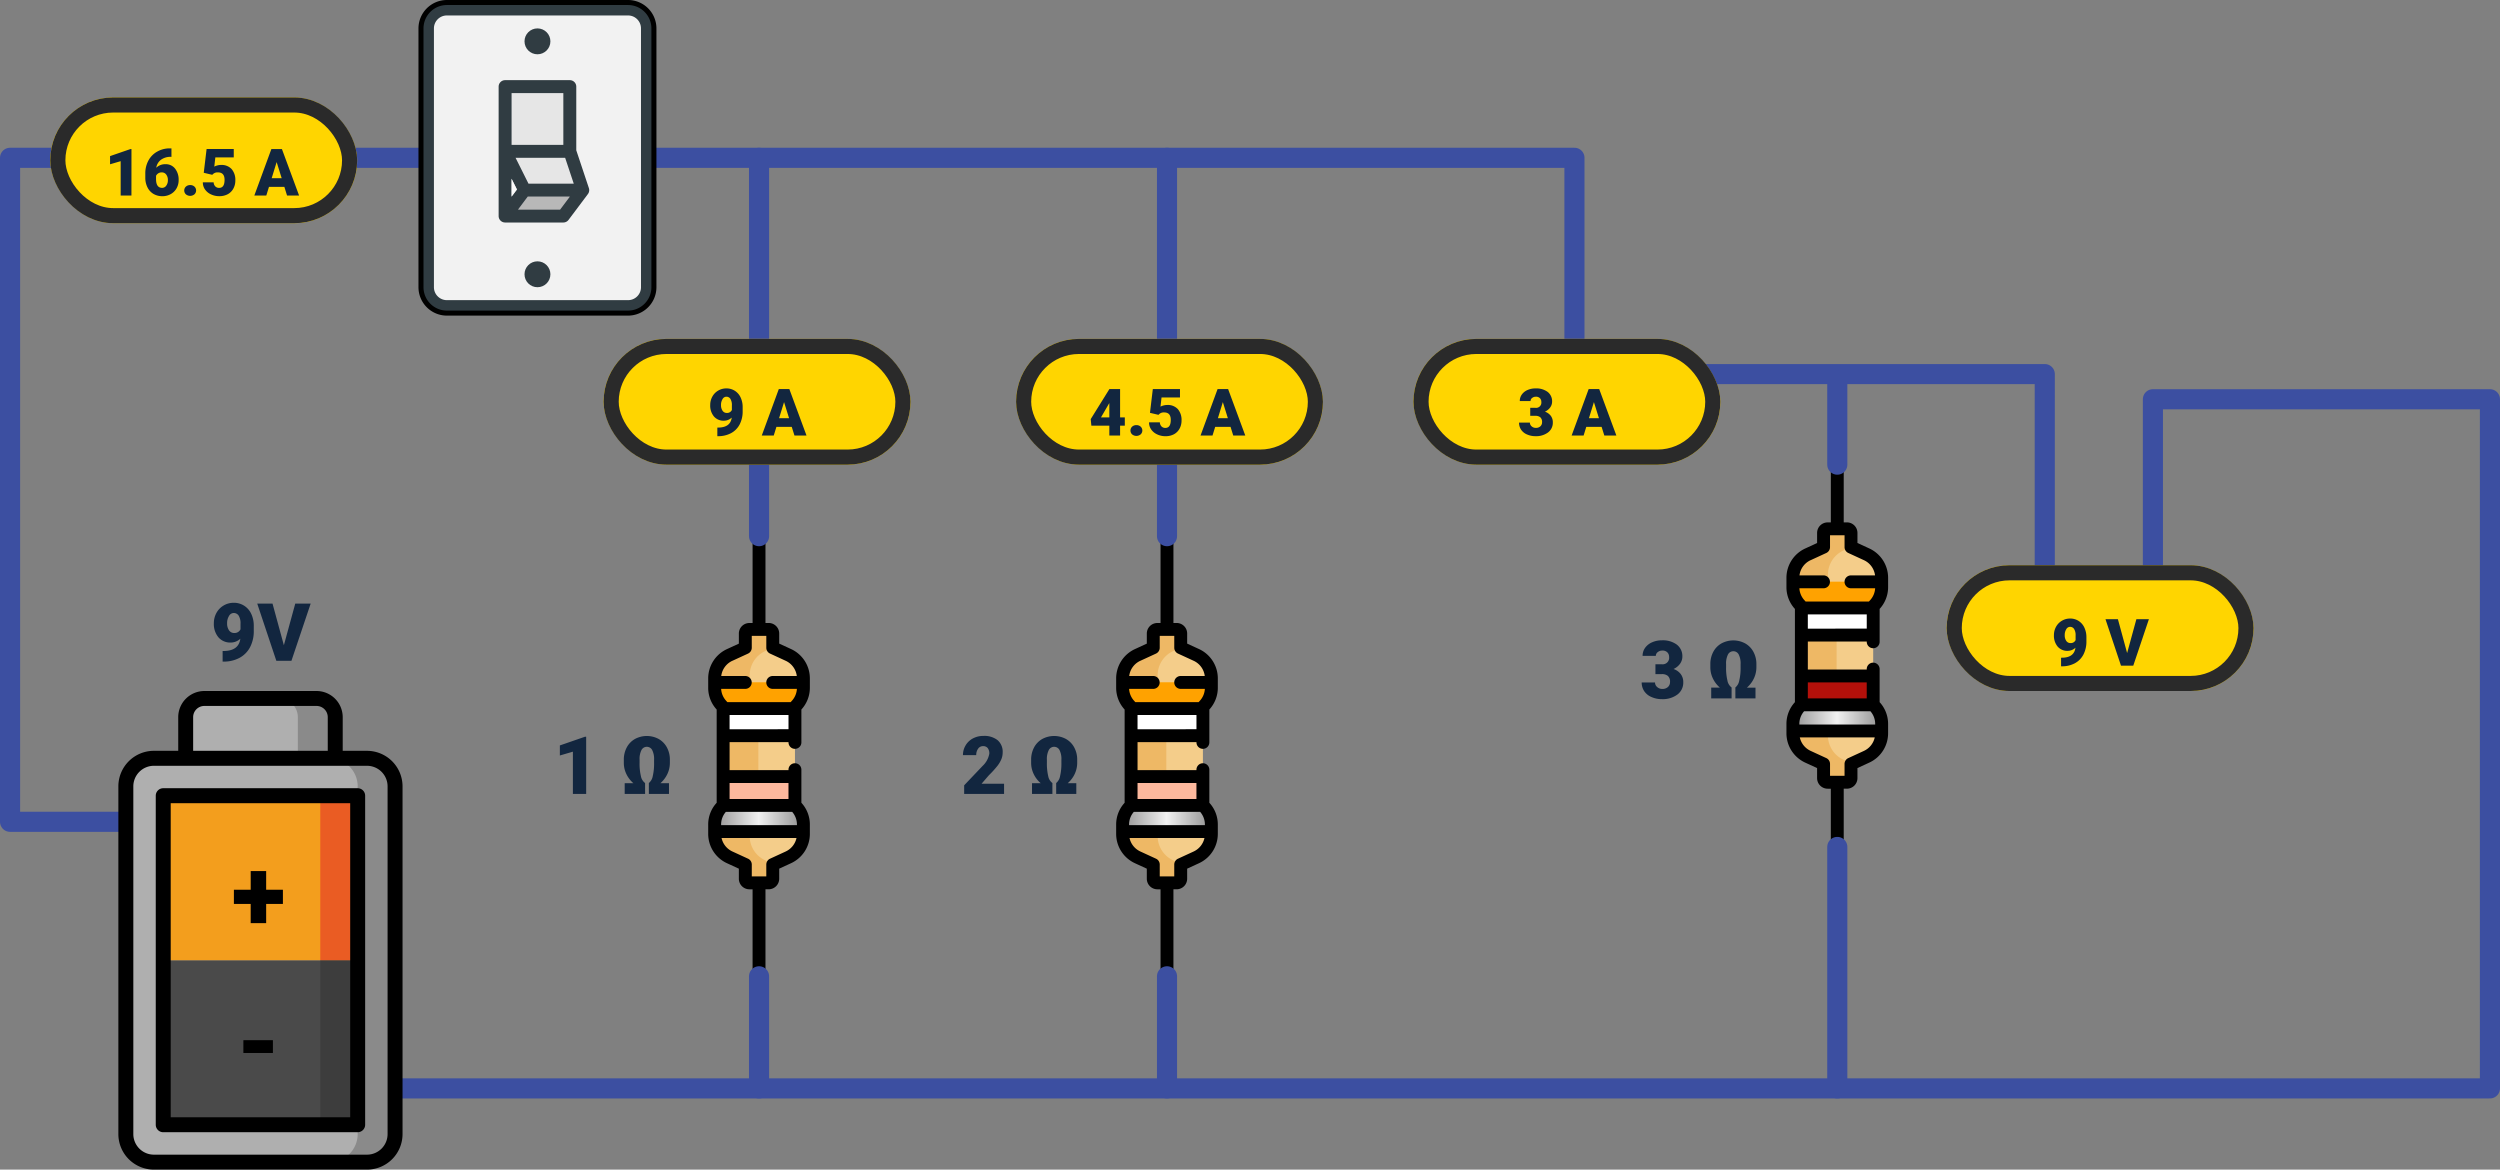 <svg xmlns="http://www.w3.org/2000/svg" xmlns:xlink="http://www.w3.org/1999/xlink" width="497" height="232.52" viewBox="0 0 497 232.52">
  <rect x="0" y="0" width="497" height="232.52" fill="#808080" stroke="none"/>
  <defs>
    <linearGradient id="linear-gradient" x1="0.5" x2="0.5" y2="1" gradientUnits="objectBoundingBox">
      <stop offset="0" stop-color="#8e8e8e"/>
      <stop offset="0.498" stop-color="#f1f1f1"/>
      <stop offset="1" stop-color="#919090"/>
    </linearGradient>
    <linearGradient id="linear-gradient-4" x1="-1.002" y1="1.574" x2="-0.967" y2="1.541" gradientUnits="objectBoundingBox">
      <stop offset="0" stop-opacity="0.102"/>
      <stop offset="1" stop-opacity="0"/>
    </linearGradient>
    <linearGradient id="linear-gradient-5" x1="-0.287" y1="1.25" x2="-0.227" y2="1.229" gradientUnits="objectBoundingBox">
      <stop offset="0" stop-color="#fff" stop-opacity="0.2"/>
      <stop offset="1" stop-color="#fff" stop-opacity="0"/>
    </linearGradient>
  </defs>
  <g id="Grupo_55663" data-name="Grupo 55663" transform="translate(9928.5 7102.01)">
    <path id="Trazado_107333" data-name="Trazado 107333" d="M5.883,12.6a2.781,2.781,0,0,1-1.906.766A3.078,3.078,0,0,1,1.523,12.32a4.124,4.124,0,0,1-.906-2.8,4.2,4.2,0,0,1,.508-2.031A3.81,3.81,0,0,1,2.551,6.008a3.887,3.887,0,0,1,2.027-.547,3.774,3.774,0,0,1,2.035.566,3.814,3.814,0,0,1,1.418,1.6,5.5,5.5,0,0,1,.523,2.387v1.008a6.838,6.838,0,0,1-.738,3.266,5.1,5.1,0,0,1-2.105,2.125,6.579,6.579,0,0,1-3.187.742H2.359V15.047l.5-.008Q5.578,14.906,5.883,12.6Zm-1.2-1.133a1.282,1.282,0,0,0,1.234-.742V9.633a2.844,2.844,0,0,0-.367-1.617,1.152,1.152,0,0,0-.992-.523,1.088,1.088,0,0,0-.93.594,2.638,2.638,0,0,0-.375,1.438,2.365,2.365,0,0,0,.383,1.418A1.224,1.224,0,0,0,4.688,11.469Zm9.852,2.438L16.8,5.625h3.063L16.039,17h-3L9.242,5.625h3.039Z" transform="translate(-9886.603 -6987.638)" fill="#12263f"/>
    <path id="Trazado_105709" data-name="Trazado 105709" d="M328.951,146.641v-.118a5.118,5.118,0,0,0-.66-2.515l-.261-.135-1.456-.337-.155-1.393.849-.7V138.27l-.817-.626V136.37l.817-.663v-5.564l-.451-.389v-1.808l.451-.367v-2.826l-.464-.4-.351-.683.456-.987,1.172-.493a5.112,5.112,0,0,0,.864-2.632l-.736-.542.1-1.457.62-.564a5.114,5.114,0,0,0-2.956-4.183l-3.117-1.435V108.56a.817.817,0,0,0-.817-.817H318.22a.815.815,0,0,0-.815.817v2.818l-2.156.992-.6,5.261,1.98,7.124L314.567,141.8l.652,11.671,2.185,1.006V157.3a.815.815,0,0,0,.815.817h3.821a.817.817,0,0,0,.817-.817V154.48l3.117-1.435a5.115,5.115,0,0,0,2.911-3.841l-.244-.2-.345-.409.079-1.257Z" transform="translate(-9883.378 -7104.753)" fill="#f4cd8a"/>
    <path id="Trazado_105710" data-name="Trazado 105710" d="M302.471,148.951v-1.936a5.323,5.323,0,0,1,1.364-3.565l.141-.155a.833.833,0,0,0,.213-.554V123.208a.832.832,0,0,0-.213-.554l-.141-.155a5.323,5.323,0,0,1-1.364-3.565V117a5.289,5.289,0,0,1,3.035-4.8l1.653-.771-.1-.048v-2.818a.817.817,0,0,0-.817-.817h-3.821a.815.815,0,0,0-.815.817v2.818l-3.118,1.435A5.115,5.115,0,0,0,295.529,117l.438.2-.027,1.78-.427.58a5.116,5.116,0,0,0,.867,2.633l1.411.445c.021.007.4,1.456.4,1.456l-.7.483-.294.18v2.826l.325.384s-.036,1.825,0,1.789-.325.39-.325.39v5.564l.36.335v1.987l-.36.241v3.175l.667.364s-.084,1.739-.092,1.716-1.3.328-1.3.328l-.3.155a5.118,5.118,0,0,0-.66,2.515v.118s.529.474.511.463,0,1.718,0,1.718l-.446.383a5.114,5.114,0,0,0,2.911,3.841l3.118,1.435V157.3a.815.815,0,0,0,.815.817h3.821a.817.817,0,0,0,.817-.817v-2.818l.009,0-1.557-.726A5.288,5.288,0,0,1,302.471,148.951Z" transform="translate(-9867.575 -7104.753)" fill="#eeb865"/>
    <rect id="Rectángulo_5229" data-name="Rectángulo 5229" width="5" height="18" rx="2.5" transform="translate(-9554.35 -6986.375) rotate(90)" fill="#ffa200"/>
    <rect id="Rectángulo_5230" data-name="Rectángulo 5230" width="5" height="14" rx="1" transform="translate(-9556.35 -6980.375) rotate(90)" fill="#fff"/>
    <rect id="Rectángulo_5231" data-name="Rectángulo 5231" width="5" height="14" rx="1" transform="translate(-9556.35 -6967.375) rotate(90)" fill="#b4100a"/>
    <rect id="Rectángulo_5232" data-name="Rectángulo 5232" width="5" height="18" rx="2.5" transform="translate(-9554.35 -6961.375) rotate(90)" fill="url(#linear-gradient)"/>
    <path id="Trazado_105714" data-name="Trazado 105714" d="M305.479,42.28A1.281,1.281,0,0,0,306.761,41V34.462l.01-.011a6.385,6.385,0,0,0,1.674-4.315V28.261a6.418,6.418,0,0,0-3.722-5.812l-2.372-1.092v-2a2.1,2.1,0,0,0-2.1-2.1h-.629V1.282a1.282,1.282,0,0,0-2.563,0V17.263h-.629a2.1,2.1,0,0,0-2.1,2.1v2l-2.372,1.092a6.418,6.418,0,0,0-3.723,5.812v1.874a6.385,6.385,0,0,0,1.674,4.315l.01.011V53l-.01.011a6.385,6.385,0,0,0-1.674,4.315V59.2a6.418,6.418,0,0,0,3.722,5.812l2.372,1.092v2a2.1,2.1,0,0,0,2.1,2.1h.629V86.218a1.282,1.282,0,0,0,2.563,0V70.2h.629a2.1,2.1,0,0,0,2.1-2.1v-2l2.372-1.092a6.418,6.418,0,0,0,3.722-5.812V57.323a6.385,6.385,0,0,0-1.674-4.315l-.01-.011V46.46a1.282,1.282,0,1,0-2.563,0v.048h-11.71V40.944H304.2V41a1.281,1.281,0,0,0,1.281,1.281Zm-12.444-17.5,3.117-1.435a1.282,1.282,0,0,0,.745-1.164V19.826h2.89v2.352a1.281,1.281,0,0,0,.745,1.164l3.117,1.436a3.847,3.847,0,0,1,2.2,3.019h-4.818a1.282,1.282,0,0,0,0,2.563h4.838a3.822,3.822,0,0,1-.993,2.363l-.138.151c-.035.038-.067.078-.1.119h-12.6c-.032-.04-.064-.081-.1-.119l-.138-.15a3.825,3.825,0,0,1-.993-2.363h4.758a1.282,1.282,0,1,0,0-2.563h-4.737a3.848,3.848,0,0,1,2.2-3.019Zm11.9,30.032a3.824,3.824,0,0,1,.943,2.514v.118H290.8v-.118a3.824,3.824,0,0,1,.943-2.514Zm-1.288,7.873-3.117,1.435a1.282,1.282,0,0,0-.745,1.164v2.352H296.9V65.281a1.281,1.281,0,0,0-.745-1.164l-3.117-1.435A3.849,3.849,0,0,1,290.891,60h14.9A3.85,3.85,0,0,1,303.65,62.682Zm.548-13.611v3.175h-11.71V49.071Zm-11.71-10.69V35.555H304.2v2.826Z" transform="translate(-9861.59 -7015.42)"/>
    <path id="Trazado_107332" data-name="Trazado 107332" d="M6.531,17H3.891V8.594L1.3,9.352v-2L6.289,5.625h.242Zm12.461-2.172a2.282,2.282,0,0,0,.773-1.367,10.8,10.8,0,0,0,.266-2.641V10.2a3.9,3.9,0,0,0-.379-1.934,1.2,1.2,0,0,0-2.125,0,3.9,3.9,0,0,0-.379,1.934v.6a10.8,10.8,0,0,0,.266,2.664,2.208,2.208,0,0,0,.828,1.367V17H14.188V14.859h1.727a5.591,5.591,0,0,1-1.387-1.809,5.09,5.09,0,0,1-.512-2.207v-.633a5.115,5.115,0,0,1,.578-2.449,4.171,4.171,0,0,1,1.621-1.684,4.97,4.97,0,0,1,4.719-.012,4.19,4.19,0,0,1,1.633,1.66,5.027,5.027,0,0,1,.605,2.406V10.8a5.205,5.205,0,0,1-.789,2.766,5.6,5.6,0,0,1-1.1,1.3h1.711V17h-4Z" transform="translate(-9818.5 -6961.17)" fill="#12263f"/>
    <path id="Trazado_107331" data-name="Trazado 107331" d="M8.633,17H.7V15.281l3.656-3.844A4.364,4.364,0,0,0,5.7,8.992a1.7,1.7,0,0,0-.32-1.117,1.144,1.144,0,0,0-.93-.383A1.158,1.158,0,0,0,3.477,8,2.1,2.1,0,0,0,3.1,9.281H.461A3.736,3.736,0,0,1,.984,7.348,3.671,3.671,0,0,1,2.438,5.961a4.317,4.317,0,0,1,2.078-.5,4.246,4.246,0,0,1,2.84.852,3.04,3.04,0,0,1,1,2.445,3.551,3.551,0,0,1-.25,1.309A5.739,5.739,0,0,1,7.324,11.4a19.581,19.581,0,0,1-1.7,1.871l-1.469,1.7H8.633Zm10.359-2.172a2.282,2.282,0,0,0,.773-1.367,10.8,10.8,0,0,0,.266-2.641V10.2a3.9,3.9,0,0,0-.379-1.934,1.2,1.2,0,0,0-2.125,0,3.9,3.9,0,0,0-.379,1.934v.6a10.8,10.8,0,0,0,.266,2.664,2.208,2.208,0,0,0,.828,1.367V17H14.188V14.859h1.727a5.591,5.591,0,0,1-1.387-1.809,5.09,5.09,0,0,1-.512-2.207v-.633a5.115,5.115,0,0,1,.578-2.449,4.171,4.171,0,0,1,1.621-1.684,4.97,4.97,0,0,1,4.719-.012,4.19,4.19,0,0,1,1.633,1.66,5.027,5.027,0,0,1,.605,2.406V10.8a5.205,5.205,0,0,1-.789,2.766,5.6,5.6,0,0,1-1.1,1.3h1.711V17h-4Z" transform="translate(-9737.525 -6961.17)" fill="#12263f"/>
    <path id="Trazado_107330" data-name="Trazado 107330" d="M3.1,10.211H4.344A1.291,1.291,0,0,0,5.82,8.766a1.25,1.25,0,0,0-.352-.918,1.333,1.333,0,0,0-.992-.355,1.427,1.427,0,0,0-.91.3.93.93,0,0,0-.387.758H.547a2.7,2.7,0,0,1,.5-1.6,3.3,3.3,0,0,1,1.387-1.1,4.741,4.741,0,0,1,1.949-.395,4.658,4.658,0,0,1,2.984.867A2.883,2.883,0,0,1,8.453,8.711,2.4,2.4,0,0,1,8,10.1,3.2,3.2,0,0,1,6.7,11.156a3.058,3.058,0,0,1,1.422,1A2.623,2.623,0,0,1,8.633,13.8a2.935,2.935,0,0,1-1.172,2.438,4.864,4.864,0,0,1-3.078.914,5.045,5.045,0,0,1-2.074-.426,3.25,3.25,0,0,1-1.449-1.18,3.067,3.067,0,0,1-.492-1.715H3.016a1.185,1.185,0,0,0,.422.906,1.489,1.489,0,0,0,1.039.383,1.56,1.56,0,0,0,1.109-.387A1.293,1.293,0,0,0,6,13.75a1.511,1.511,0,0,0-.43-1.219,1.8,1.8,0,0,0-1.187-.359H3.1Zm15.891,4.617a2.282,2.282,0,0,0,.773-1.367,10.8,10.8,0,0,0,.266-2.641V10.2a3.9,3.9,0,0,0-.379-1.934,1.2,1.2,0,0,0-2.125,0,3.9,3.9,0,0,0-.379,1.934v.6a10.8,10.8,0,0,0,.266,2.664,2.208,2.208,0,0,0,.828,1.367V17H14.188V14.859h1.727a5.591,5.591,0,0,1-1.387-1.809,5.09,5.09,0,0,1-.512-2.207v-.633a5.115,5.115,0,0,1,.578-2.449,4.171,4.171,0,0,1,1.621-1.684,4.97,4.97,0,0,1,4.719-.012,4.19,4.19,0,0,1,1.633,1.66,5.027,5.027,0,0,1,.605,2.406V10.8a5.205,5.205,0,0,1-.789,2.766,5.6,5.6,0,0,1-1.1,1.3h1.711V17h-4Z" transform="translate(-9602.5 -6980.17)" fill="#12263f"/>
    <path id="Trazado_105709-2" data-name="Trazado 105709" d="M328.951,146.641v-.118a5.118,5.118,0,0,0-.66-2.515l-.261-.135-1.456-.337-.155-1.393.849-.7V138.27l-.817-.626V136.37l.817-.663v-5.564l-.451-.389v-1.808l.451-.367v-2.826l-.464-.4-.351-.683.456-.987,1.172-.493a5.112,5.112,0,0,0,.864-2.632l-.736-.542.1-1.457.62-.564a5.114,5.114,0,0,0-2.956-4.183l-3.117-1.435V108.56a.817.817,0,0,0-.817-.817H318.22a.815.815,0,0,0-.815.817v2.818l-2.156.992-.6,5.261,1.98,7.124L314.567,141.8l.652,11.671,2.185,1.006V157.3a.815.815,0,0,0,.815.817h3.821a.817.817,0,0,0,.817-.817V154.48l3.117-1.435a5.115,5.115,0,0,0,2.911-3.841l-.244-.2-.345-.409.079-1.257Z" transform="translate(-10016.631 -7084.753)" fill="#f4cd8a"/>
    <path id="Trazado_105710-2" data-name="Trazado 105710" d="M302.471,148.951v-1.936a5.323,5.323,0,0,1,1.364-3.565l.141-.155a.833.833,0,0,0,.213-.554V123.208a.832.832,0,0,0-.213-.554l-.141-.155a5.323,5.323,0,0,1-1.364-3.565V117a5.289,5.289,0,0,1,3.035-4.8l1.653-.771-.1-.048v-2.818a.817.817,0,0,0-.817-.817h-3.821a.815.815,0,0,0-.815.817v2.818l-3.118,1.435A5.115,5.115,0,0,0,295.529,117l.438.2-.027,1.78-.427.58a5.116,5.116,0,0,0,.867,2.633l1.411.445c.021.007.4,1.456.4,1.456l-.7.483-.294.18v2.826l.325.384s-.036,1.825,0,1.789-.325.39-.325.39v5.564l.36.335v1.987l-.36.241v3.175l.667.364s-.084,1.739-.092,1.716-1.3.328-1.3.328l-.3.155a5.118,5.118,0,0,0-.66,2.515v.118s.529.474.511.463,0,1.718,0,1.718l-.446.383a5.114,5.114,0,0,0,2.911,3.841l3.118,1.435V157.3a.815.815,0,0,0,.815.817h3.821a.817.817,0,0,0,.817-.817v-2.818l.009,0-1.557-.726A5.288,5.288,0,0,1,302.471,148.951Z" transform="translate(-10000.828 -7084.753)" fill="#eeb865"/>
    <rect id="Rectángulo_5229-2" data-name="Rectángulo 5229" width="5" height="18" rx="2.5" transform="translate(-9687.603 -6966.375) rotate(90)" fill="#ffa200"/>
    <rect id="Rectángulo_5230-2" data-name="Rectángulo 5230" width="5" height="14" rx="1" transform="translate(-9689.603 -6960.375) rotate(90)" fill="#fff"/>
    <rect id="Rectángulo_5231-2" data-name="Rectángulo 5231" width="5" height="14" rx="1" transform="translate(-9689.603 -6947.375) rotate(90)" fill="#fcb89d"/>
    <rect id="Rectángulo_5232-2" data-name="Rectángulo 5232" width="5" height="18" rx="2.5" transform="translate(-9687.603 -6941.375) rotate(90)" fill="url(#linear-gradient)"/>
    <path id="Trazado_105714-2" data-name="Trazado 105714" d="M305.479,42.28A1.281,1.281,0,0,0,306.761,41V34.462l.01-.011a6.385,6.385,0,0,0,1.674-4.315V28.261a6.418,6.418,0,0,0-3.722-5.812l-2.372-1.092v-2a2.1,2.1,0,0,0-2.1-2.1h-.629V1.282a1.282,1.282,0,0,0-2.563,0V17.263h-.629a2.1,2.1,0,0,0-2.1,2.1v2l-2.372,1.092a6.418,6.418,0,0,0-3.723,5.812v1.874a6.385,6.385,0,0,0,1.674,4.315l.01.011V53l-.01.011a6.385,6.385,0,0,0-1.674,4.315V59.2a6.418,6.418,0,0,0,3.722,5.812l2.372,1.092v2a2.1,2.1,0,0,0,2.1,2.1h.629V86.218a1.282,1.282,0,0,0,2.563,0V70.2h.629a2.1,2.1,0,0,0,2.1-2.1v-2l2.372-1.092a6.418,6.418,0,0,0,3.722-5.812V57.323a6.385,6.385,0,0,0-1.674-4.315l-.01-.011V46.46a1.282,1.282,0,1,0-2.563,0v.048h-11.71V40.944H304.2V41a1.281,1.281,0,0,0,1.281,1.281Zm-12.444-17.5,3.117-1.435a1.282,1.282,0,0,0,.745-1.164V19.826h2.89v2.352a1.281,1.281,0,0,0,.745,1.164l3.117,1.436a3.847,3.847,0,0,1,2.2,3.019h-4.818a1.282,1.282,0,0,0,0,2.563h4.838a3.822,3.822,0,0,1-.993,2.363l-.138.151c-.035.038-.067.078-.1.119h-12.6c-.032-.04-.064-.081-.1-.119l-.138-.15a3.825,3.825,0,0,1-.993-2.363h4.758a1.282,1.282,0,1,0,0-2.563h-4.737a3.848,3.848,0,0,1,2.2-3.019Zm11.9,30.032a3.824,3.824,0,0,1,.943,2.514v.118H290.8v-.118a3.824,3.824,0,0,1,.943-2.514Zm-1.288,7.873-3.117,1.435a1.282,1.282,0,0,0-.745,1.164v2.352H296.9V65.281a1.281,1.281,0,0,0-.745-1.164l-3.117-1.435A3.849,3.849,0,0,1,290.891,60h14.9A3.85,3.85,0,0,1,303.65,62.682Zm.548-13.611v3.175h-11.71V49.071Zm-11.71-10.69V35.555H304.2v2.826Z" transform="translate(-9994.843 -6995.42)"/>
    <path id="Trazado_105709-3" data-name="Trazado 105709" d="M328.951,146.641v-.118a5.118,5.118,0,0,0-.66-2.515l-.261-.135-1.456-.337-.155-1.393.849-.7V138.27l-.817-.626V136.37l.817-.663v-5.564l-.451-.389v-1.808l.451-.367v-2.826l-.464-.4-.351-.683.456-.987,1.172-.493a5.112,5.112,0,0,0,.864-2.632l-.736-.542.1-1.457.62-.564a5.114,5.114,0,0,0-2.956-4.183l-3.117-1.435V108.56a.817.817,0,0,0-.817-.817H318.22a.815.815,0,0,0-.815.817v2.818l-2.156.992-.6,5.261,1.98,7.124L314.567,141.8l.652,11.671,2.185,1.006V157.3a.815.815,0,0,0,.815.817h3.821a.817.817,0,0,0,.817-.817V154.48l3.117-1.435a5.115,5.115,0,0,0,2.911-3.841l-.244-.2-.345-.409.079-1.257Z" transform="translate(-10097.732 -7084.753)" fill="#f4cd8a"/>
    <path id="Trazado_105710-3" data-name="Trazado 105710" d="M302.471,148.951v-1.936a5.323,5.323,0,0,1,1.364-3.565l.141-.155a.833.833,0,0,0,.213-.554V123.208a.832.832,0,0,0-.213-.554l-.141-.155a5.323,5.323,0,0,1-1.364-3.565V117a5.289,5.289,0,0,1,3.035-4.8l1.653-.771-.1-.048v-2.818a.817.817,0,0,0-.817-.817h-3.821a.815.815,0,0,0-.815.817v2.818l-3.118,1.435A5.115,5.115,0,0,0,295.529,117l.438.2-.027,1.78-.427.58a5.116,5.116,0,0,0,.867,2.633l1.411.445c.021.007.4,1.456.4,1.456l-.7.483-.294.18v2.826l.325.384s-.036,1.825,0,1.789-.325.39-.325.39v5.564l.36.335v1.987l-.36.241v3.175l.667.364s-.084,1.739-.092,1.716-1.3.328-1.3.328l-.3.155a5.118,5.118,0,0,0-.66,2.515v.118s.529.474.511.463,0,1.718,0,1.718l-.446.383a5.114,5.114,0,0,0,2.911,3.841l3.118,1.435V157.3a.815.815,0,0,0,.815.817h3.821a.817.817,0,0,0,.817-.817v-2.818l.009,0-1.557-.726A5.288,5.288,0,0,1,302.471,148.951Z" transform="translate(-10081.93 -7084.753)" fill="#eeb865"/>
    <rect id="Rectángulo_5229-3" data-name="Rectángulo 5229" width="5" height="18" rx="2.5" transform="translate(-9768.705 -6966.375) rotate(90)" fill="#ffa200"/>
    <rect id="Rectángulo_5230-3" data-name="Rectángulo 5230" width="5" height="14" rx="1" transform="translate(-9770.705 -6960.375) rotate(90)" fill="#fff"/>
    <rect id="Rectángulo_5231-3" data-name="Rectángulo 5231" width="5" height="14" rx="1" transform="translate(-9770.705 -6947.375) rotate(90)" fill="#fcb89d"/>
    <rect id="Rectángulo_5232-3" data-name="Rectángulo 5232" width="5" height="18" rx="2.5" transform="translate(-9768.705 -6941.375) rotate(90)" fill="url(#linear-gradient)"/>
    <path id="Trazado_105714-3" data-name="Trazado 105714" d="M305.479,42.28A1.281,1.281,0,0,0,306.761,41V34.462l.01-.011a6.385,6.385,0,0,0,1.674-4.315V28.261a6.418,6.418,0,0,0-3.722-5.812l-2.372-1.092v-2a2.1,2.1,0,0,0-2.1-2.1h-.629V1.282a1.282,1.282,0,0,0-2.563,0V17.263h-.629a2.1,2.1,0,0,0-2.1,2.1v2l-2.372,1.092a6.418,6.418,0,0,0-3.723,5.812v1.874a6.385,6.385,0,0,0,1.674,4.315l.01.011V53l-.01.011a6.385,6.385,0,0,0-1.674,4.315V59.2a6.418,6.418,0,0,0,3.722,5.812l2.372,1.092v2a2.1,2.1,0,0,0,2.1,2.1h.629V86.218a1.282,1.282,0,0,0,2.563,0V70.2h.629a2.1,2.1,0,0,0,2.1-2.1v-2l2.372-1.092a6.418,6.418,0,0,0,3.722-5.812V57.323a6.385,6.385,0,0,0-1.674-4.315l-.01-.011V46.46a1.282,1.282,0,1,0-2.563,0v.048h-11.71V40.944H304.2V41a1.281,1.281,0,0,0,1.281,1.281Zm-12.444-17.5,3.117-1.435a1.282,1.282,0,0,0,.745-1.164V19.826h2.89v2.352a1.281,1.281,0,0,0,.745,1.164l3.117,1.436a3.847,3.847,0,0,1,2.2,3.019h-4.818a1.282,1.282,0,0,0,0,2.563h4.838a3.822,3.822,0,0,1-.993,2.363l-.138.151c-.035.038-.067.078-.1.119h-12.6c-.032-.04-.064-.081-.1-.119l-.138-.15a3.825,3.825,0,0,1-.993-2.363h4.758a1.282,1.282,0,1,0,0-2.563h-4.737a3.848,3.848,0,0,1,2.2-3.019Zm11.9,30.032a3.824,3.824,0,0,1,.943,2.514v.118H290.8v-.118a3.824,3.824,0,0,1,.943-2.514Zm-1.288,7.873-3.117,1.435a1.282,1.282,0,0,0-.745,1.164v2.352H296.9V65.281a1.281,1.281,0,0,0-.745-1.164l-3.117-1.435A3.849,3.849,0,0,1,290.891,60h14.9A3.85,3.85,0,0,1,303.65,62.682Zm.548-13.611v3.175h-11.71V49.071Zm-11.71-10.69V35.555H304.2v2.826Z" transform="translate(-10075.945 -6995.42)"/>
    <path id="Trazado_105787" data-name="Trazado 105787" d="M-9694.5-6666H-9788v-43h-311v132h51v53h442v-137h-67v46h-21.5Z" transform="translate(172.5 -361.638)" fill="none" stroke="#3c4fa1" stroke-linecap="round" stroke-linejoin="round" stroke-width="4"/>
    <path id="Trazado_105788" data-name="Trazado 105788" d="M-9950.1-6709v75.218" transform="translate(172.5 -361.638)" fill="none" stroke="#3c4fa1" stroke-linecap="round" stroke-width="4"/>
    <path id="Trazado_105789" data-name="Trazado 105789" d="M-9950.1-6709v75.218" transform="translate(253.602 -361.638)" fill="none" stroke="#3c4fa1" stroke-linecap="round" stroke-width="4"/>
    <path id="Trazado_105792" data-name="Trazado 105792" d="M-9950.1-6709v16.5" transform="translate(386.854 -317.138)" fill="none" stroke="#3c4fa1" stroke-linecap="round" stroke-width="4"/>
    <path id="Trazado_105793" data-name="Trazado 105793" d="M-9950.1-6709v48" transform="translate(386.854 -224.638)" fill="none" stroke="#3c4fa1" stroke-linecap="round" stroke-width="4"/>
    <path id="Trazado_105791" data-name="Trazado 105791" d="M-9950.1-6709v22.282" transform="translate(172.5 -198.92)" fill="none" stroke="#3c4fa1" stroke-linecap="round" stroke-width="4"/>
    <path id="Trazado_105790" data-name="Trazado 105790" d="M-9950.1-6709v22.282" transform="translate(253.602 -198.92)" fill="none" stroke="#3c4fa1" stroke-linecap="round" stroke-width="4"/>
    <g id="Rectángulo_5235" data-name="Rectángulo 5235" transform="translate(-9647.5 -7034.638)" fill="#ffd500" stroke="#2a2a2a" stroke-width="3">
      <rect width="61" height="25" rx="12.5" stroke="none"/>
      <rect x="1.5" y="1.5" width="58" height="22" rx="11" fill="none"/>
    </g>
    <g id="Rectángulo_5251" data-name="Rectángulo 5251" transform="translate(-9726.5 -7034.638)" fill="#ffd500" stroke="#2a2a2a" stroke-width="3">
      <rect width="61" height="25" rx="12.5" stroke="none"/>
      <rect x="1.5" y="1.5" width="58" height="22" rx="11" fill="none"/>
    </g>
    <g id="Rectángulo_5252" data-name="Rectángulo 5252" transform="translate(-9808.5 -7034.638)" fill="#ffd500" stroke="#2a2a2a" stroke-width="3">
      <rect width="61" height="25" rx="12.5" stroke="none"/>
      <rect x="1.5" y="1.5" width="58" height="22" rx="11" fill="none"/>
    </g>
    <g id="Rectángulo_5236" data-name="Rectángulo 5236" transform="translate(-9541.5 -6989.638)" fill="#ffd500" stroke="#2a2a2a" stroke-width="3">
      <rect width="61" height="25" rx="12.5" stroke="none"/>
      <rect x="1.5" y="1.5" width="58" height="22" rx="11" fill="none"/>
    </g>
    <path id="Trazado_105746" data-name="Trazado 105746" d="M105.162,0H69.145A5.151,5.151,0,0,0,64,5.145V56.6a5.151,5.151,0,0,0,5.145,5.145h36.017a5.151,5.151,0,0,0,5.145-5.145V5.145A5.151,5.151,0,0,0,105.162,0Z" transform="translate(-9908.808 -7101.51)" fill="#303c42"/>
    <path id="Trazado_105747" data-name="Trazado 105747" d="M126.5,75.359a2.575,2.575,0,0,1-2.573,2.573H87.907a2.575,2.575,0,0,1-2.573-2.573V23.907a2.575,2.575,0,0,1,2.573-2.573h36.017a2.575,2.575,0,0,1,2.573,2.573Z" transform="translate(-9927.569 -7120.271)" fill="#f2f2f2"/>
    <path id="Trazado_105748" data-name="Trazado 105748" d="M207.436,141.941V129.286A1.286,1.286,0,0,0,206.15,128H193.286A1.286,1.286,0,0,0,192,129.286v25.726a1.286,1.286,0,0,0,1.286,1.286h11.577a1.29,1.29,0,0,0,1.03-.515l3.859-5.145a1.292,1.292,0,0,0,.191-1.178Z" transform="translate(-10021.372 -7214.074)" fill="#303c42"/>
    <path id="Trazado_105749" data-name="Trazado 105749" d="M231.487,261.145h-9L219.917,256h9.855Z" transform="translate(-10045.922 -7326.638)" fill="#e6e6e6"/>
    <path id="Trazado_105750" data-name="Trazado 105750" d="M213.333,294.065v-3.558l1.068,2.135Z" transform="translate(-10040.132 -7356.984)" fill="#f2f2f2"/>
    <path id="Trazado_105751" data-name="Trazado 105751" d="M213.333,294.065v-3.558l1.068,2.135Z" transform="translate(-10040.132 -7356.984)" fill="#fff" opacity="0.7"/>
    <rect id="Rectángulo_5233" data-name="Rectángulo 5233" width="10.291" height="10.291" transform="translate(-9826.799 -7083.501)" fill="#e6e6e6"/>
    <path id="Trazado_105752" data-name="Trazado 105752" d="M232.365,322.573h-8.36L225.934,320h8.36Z" transform="translate(-10049.517 -7382.92)" fill="#e6e6e6"/>
    <path id="Trazado_105753" data-name="Trazado 105753" d="M232.365,322.573h-8.36L225.934,320h8.36Z" transform="translate(-10049.518 -7382.92)" opacity="0.2"/>
    <circle id="Elipse_4071" data-name="Elipse 4071" cx="2.573" cy="2.573" r="2.573" transform="translate(-9824.227 -7096.364)" fill="#303c42"/>
    <path id="Trazado_105754" data-name="Trazado 105754" d="M211.169,243.6l2.507,7.519a1.292,1.292,0,0,1-.191,1.178l-3.859,5.145a1.29,1.29,0,0,1-1.03.515H197.019a1.26,1.26,0,0,1-.774-.285L211.966,273.4h9.493a2.575,2.575,0,0,0,2.573-2.573V256.467Z" transform="translate(-10025.104 -7315.737)" fill="url(#linear-gradient-4)"/>
    <circle id="Elipse_4072" data-name="Elipse 4072" cx="2.573" cy="2.573" r="2.573" transform="translate(-9824.227 -7050.057)" fill="#303c42"/>
    <path id="Trazado_105755" data-name="Trazado 105755" d="M105.162,0H69.145A5.151,5.151,0,0,0,64,5.145V56.6a5.151,5.151,0,0,0,5.145,5.145h36.017a5.151,5.151,0,0,0,5.145-5.145V5.145A5.151,5.151,0,0,0,105.162,0Z" transform="translate(-9908.808 -7101.51)" stroke="#000" stroke-width="1" fill="url(#linear-gradient-5)"/>
    <path id="Trazado_105683" data-name="Trazado 105683" d="M159.945,152.281h-42.37A5.575,5.575,0,0,1,112,146.706V77.575A5.575,5.575,0,0,1,117.575,72h42.37a5.575,5.575,0,0,1,5.575,5.575v69.131A5.575,5.575,0,0,1,159.945,152.281Z" transform="translate(-10015.482 -7023.258)" fill="#afafaf"/>
    <path id="Trazado_105684" data-name="Trazado 105684" d="M343.008,77.575v69.131a5.575,5.575,0,0,1-5.575,5.575H330a5.575,5.575,0,0,0,5.575-5.575V77.575A5.575,5.575,0,0,0,330,72h7.433A5.575,5.575,0,0,1,343.008,77.575Z" transform="translate(-10192.97 -7023.258)" fill="#8a8a8a"/>
    <path id="Trazado_105685" data-name="Trazado 105685" d="M0,0H32.707V38.653H0Z" transform="translate(-9857.396 -6911.117) rotate(90)" fill="#4a4a4a"/>
    <path id="Trazado_105744" data-name="Trazado 105744" d="M0,0H32.707V38.653H0Z" transform="translate(-9857.396 -6943.824) rotate(90)" fill="#f39e1d"/>
    <path id="Trazado_105686" data-name="Trazado 105686" d="M320,112h7.433v32.707H320Z" transform="translate(-10184.828 -7023.117)" fill="#3d3d3d"/>
    <path id="Trazado_105745" data-name="Trazado 105745" d="M320,112h7.433v32.707H320Z" transform="translate(-10184.828 -7055.824)" fill="#ea5c23"/>
    <path id="Trazado_105687" data-name="Trazado 105687" d="M205.734,19.893H176V11.717A3.717,3.717,0,0,1,179.717,8h22.3a3.717,3.717,0,0,1,3.717,3.717Z" transform="translate(-10067.589 -6971.151)" fill="#afafaf"/>
    <path id="Trazado_105688" data-name="Trazado 105688" d="M287.15,11.717v8.177h-7.433V11.717A3.716,3.716,0,0,0,276,8h7.433A3.716,3.716,0,0,1,287.15,11.717Z" transform="translate(-10149.005 -6971.151)" fill="#8a8a8a"/>
    <path id="Trazado_105690" data-name="Trazado 105690" d="M153.432,11.893H148.6V5.2A5.209,5.209,0,0,0,143.4,0H121.1a5.209,5.209,0,0,0-5.2,5.2v6.69h-4.832A7.07,7.07,0,0,0,104,18.955V88.086a7.07,7.07,0,0,0,7.062,7.062h42.37a7.07,7.07,0,0,0,7.062-7.062V18.955A7.07,7.07,0,0,0,153.432,11.893ZM118.867,5.2a2.233,2.233,0,0,1,2.23-2.23h22.3a2.233,2.233,0,0,1,2.23,2.23v6.69h-26.76ZM157.52,88.086a4.093,4.093,0,0,1-4.088,4.088h-42.37a4.093,4.093,0,0,1-4.088-4.088V18.955a4.093,4.093,0,0,1,4.088-4.088h42.37a4.093,4.093,0,0,1,4.088,4.088Z" transform="translate(-10008.969 -6964.638)"/>
    <path id="Trazado_105691" data-name="Trazado 105691" d="M184.14,104H145.487A1.487,1.487,0,0,0,144,105.487V170.9a1.487,1.487,0,0,0,1.487,1.487H184.14a1.487,1.487,0,0,0,1.487-1.487V105.487A1.487,1.487,0,0,0,184.14,104Zm-1.487,65.414h-35.68V106.973h35.68Z" transform="translate(-10041.535 -7049.311)"/>
    <path id="Trazado_107334" data-name="Trazado 107334" d="M6.514,12.934h3.33v2.822H6.514v3.818H3.438V15.756H.1V12.934h3.34V9.223H6.514Z" transform="translate(-9882.102 -6938.064)"/>
    <path id="Trazado_107335" data-name="Trazado 107335" d="M7.856,16.146H1.987V13.6H7.856Z" transform="translate(-9882.102 -6908.823)"/>
    <g id="Rectángulo_5253" data-name="Rectángulo 5253" transform="translate(-9918.5 -7082.638)" fill="#ffd500" stroke="#2a2a2a" stroke-width="3">
      <rect width="61" height="25" rx="12.5" stroke="none"/>
      <rect x="1.5" y="1.5" width="58" height="22" rx="11" fill="none"/>
    </g>
    <path id="Trazado_107326" data-name="Trazado 107326" d="M15.469,10.426a2.259,2.259,0,0,1-1.549.622,2.5,2.5,0,0,1-1.993-.851,3.351,3.351,0,0,1-.736-2.272,3.411,3.411,0,0,1,.413-1.65,3.1,3.1,0,0,1,1.158-1.206,3.158,3.158,0,0,1,1.647-.444,3.066,3.066,0,0,1,1.654.46,3.1,3.1,0,0,1,1.152,1.3,4.47,4.47,0,0,1,.425,1.939v.819a5.556,5.556,0,0,1-.6,2.653,4.141,4.141,0,0,1-1.711,1.727,5.345,5.345,0,0,1-2.59.6h-.133V12.413l.406-.006Q15.222,12.3,15.469,10.426Zm-.971-.92a1.041,1.041,0,0,0,1-.6V8.014A2.311,2.311,0,0,0,15.2,6.7a.936.936,0,0,0-.806-.425.884.884,0,0,0-.755.482,2.143,2.143,0,0,0-.3,1.168,1.922,1.922,0,0,0,.311,1.152A1,1,0,0,0,14.5,9.506Zm12.9,2.768H24.35L23.817,14h-2.38l3.39-9.242h2.095L30.336,14H27.943Zm-2.52-1.72H26.87l-1-3.206Z" transform="translate(-9798.5 -7029.42)" fill="#12263f"/>
    <path id="Trazado_107325" data-name="Trazado 107325" d="M6.5,14H4.358V7.17L2.25,7.786V6.161l4.056-1.4h.2Zm7.954-9.375V6.307h-.1a3.212,3.212,0,0,0-1.971.574,2.425,2.425,0,0,0-.949,1.6,2.5,2.5,0,0,1,1.828-.711,2.333,2.333,0,0,1,1.911.876,3.533,3.533,0,0,1,.711,2.3,3.235,3.235,0,0,1-.416,1.619,2.967,2.967,0,0,1-1.162,1.152,3.338,3.338,0,0,1-1.654.416,3.45,3.45,0,0,1-1.758-.448A3.077,3.077,0,0,1,9.7,12.4a4.212,4.212,0,0,1-.444-1.917V9.626a5.335,5.335,0,0,1,.613-2.568,4.441,4.441,0,0,1,1.749-1.787,5,5,0,0,1,2.52-.647ZM12.527,9.4a1.224,1.224,0,0,0-.711.2,1.249,1.249,0,0,0-.425.482v.641q0,1.752,1.212,1.752a.984.984,0,0,0,.816-.438,1.785,1.785,0,0,0,.327-1.1,1.752,1.752,0,0,0-.333-1.108A1.066,1.066,0,0,0,12.527,9.4Zm5.649,2.52a1.218,1.218,0,0,1,.844.3,1.052,1.052,0,0,1,0,1.542,1.332,1.332,0,0,1-1.692,0,1.052,1.052,0,0,1,0-1.536A1.207,1.207,0,0,1,18.177,11.924Zm2.7-2.444.565-4.723h5.4V6.421H23.179l-.209,1.834a2.53,2.53,0,0,1,.6-.235,2.748,2.748,0,0,1,.727-.1,2.711,2.711,0,0,1,2.117.816,3.286,3.286,0,0,1,.74,2.288,3.28,3.28,0,0,1-.4,1.609,2.727,2.727,0,0,1-1.114,1.108,3.517,3.517,0,0,1-1.695.387,3.782,3.782,0,0,1-1.631-.359,2.927,2.927,0,0,1-1.193-.984,2.392,2.392,0,0,1-.425-1.412h2.146a1.217,1.217,0,0,0,.324.806,1.026,1.026,0,0,0,.768.3q1.079,0,1.079-1.6,0-1.479-1.32-1.479a1.316,1.316,0,0,0-1.117.482ZM36.9,12.273H33.843L33.31,14h-2.38l3.39-9.242h2.095L39.829,14H37.436Zm-2.52-1.72h1.987l-1-3.206Z" transform="translate(-9908.87 -7077.138)" fill="#12263f"/>
    <path id="Trazado_107329" data-name="Trazado 107329" d="M15.6,10.426a2.259,2.259,0,0,1-1.549.622,2.5,2.5,0,0,1-1.993-.851,3.351,3.351,0,0,1-.736-2.272,3.411,3.411,0,0,1,.413-1.65A3.1,3.1,0,0,1,12.9,5.069a3.158,3.158,0,0,1,1.647-.444,3.066,3.066,0,0,1,1.654.46,3.1,3.1,0,0,1,1.152,1.3,4.47,4.47,0,0,1,.425,1.939v.819a5.556,5.556,0,0,1-.6,2.653,4.141,4.141,0,0,1-1.711,1.727,5.345,5.345,0,0,1-2.59.6H12.74V12.413l.406-.006Q15.355,12.3,15.6,10.426Zm-.971-.92a1.041,1.041,0,0,0,1-.6V8.014a2.311,2.311,0,0,0-.3-1.314.936.936,0,0,0-.806-.425.884.884,0,0,0-.755.482,2.143,2.143,0,0,0-.3,1.168,1.922,1.922,0,0,0,.311,1.152A1,1,0,0,0,14.632,9.506Zm11.242,1.98,1.841-6.729H30.2L27.092,14H24.655L21.57,4.758h2.469Z" transform="translate(-9531.5 -6983.67)" fill="#12263f"/>
    <path id="Trazado_107327" data-name="Trazado 107327" d="M11.175,10.388h.939v1.65h-.939V14H9.036V12.039H5.462l-.127-1.308,3.7-5.954V4.758h2.139Zm-3.8,0H9.036V7.544L8.9,7.76Zm7.04,1.536a1.218,1.218,0,0,1,.844.3,1.052,1.052,0,0,1,0,1.542,1.332,1.332,0,0,1-1.692,0,1.052,1.052,0,0,1,0-1.536A1.207,1.207,0,0,1,14.413,11.924Zm2.7-2.444.565-4.723h5.4V6.421H19.415l-.209,1.834a2.53,2.53,0,0,1,.6-.235,2.748,2.748,0,0,1,.727-.1,2.711,2.711,0,0,1,2.117.816,3.286,3.286,0,0,1,.74,2.288,3.28,3.28,0,0,1-.4,1.609,2.727,2.727,0,0,1-1.114,1.108,3.517,3.517,0,0,1-1.695.387,3.782,3.782,0,0,1-1.631-.359,2.927,2.927,0,0,1-1.193-.984,2.392,2.392,0,0,1-.425-1.412h2.146a1.217,1.217,0,0,0,.324.806,1.026,1.026,0,0,0,.768.3q1.079,0,1.079-1.6,0-1.479-1.32-1.479a1.316,1.316,0,0,0-1.117.482Zm16.021,2.793H30.079L29.545,14h-2.38l3.39-9.242h2.095L36.064,14H33.671Zm-2.52-1.72H32.6l-1-3.206Z" transform="translate(-9717 -7029.42)" fill="#12263f"/>
    <path id="Trazado_107328" data-name="Trazado 107328" d="M13.21,8.484h1.009a1.049,1.049,0,0,0,1.2-1.174,1.015,1.015,0,0,0-.286-.746,1.083,1.083,0,0,0-.806-.289,1.16,1.16,0,0,0-.74.248.755.755,0,0,0-.314.616H11.134a2.19,2.19,0,0,1,.406-1.3,2.683,2.683,0,0,1,1.127-.892,3.852,3.852,0,0,1,1.584-.321,3.785,3.785,0,0,1,2.425.7,2.342,2.342,0,0,1,.882,1.936,1.952,1.952,0,0,1-.365,1.127,2.6,2.6,0,0,1-1.063.86,2.485,2.485,0,0,1,1.155.809A2.131,2.131,0,0,1,17.7,11.4a2.385,2.385,0,0,1-.952,1.98,3.952,3.952,0,0,1-2.5.743,4.1,4.1,0,0,1-1.685-.346,2.64,2.64,0,0,1-1.177-.958,2.492,2.492,0,0,1-.4-1.393H13.14a.963.963,0,0,0,.343.736,1.21,1.21,0,0,0,.844.311,1.268,1.268,0,0,0,.9-.314,1.05,1.05,0,0,0,.336-.8,1.228,1.228,0,0,0-.349-.99,1.459,1.459,0,0,0-.965-.292H13.21ZM27.4,12.273H24.35L23.817,14h-2.38l3.39-9.242h2.095L30.336,14H27.943Zm-2.52-1.72H26.87l-1-3.206Z" transform="translate(-9637.5 -7029.42)" fill="#12263f"/>
  </g>
</svg>
